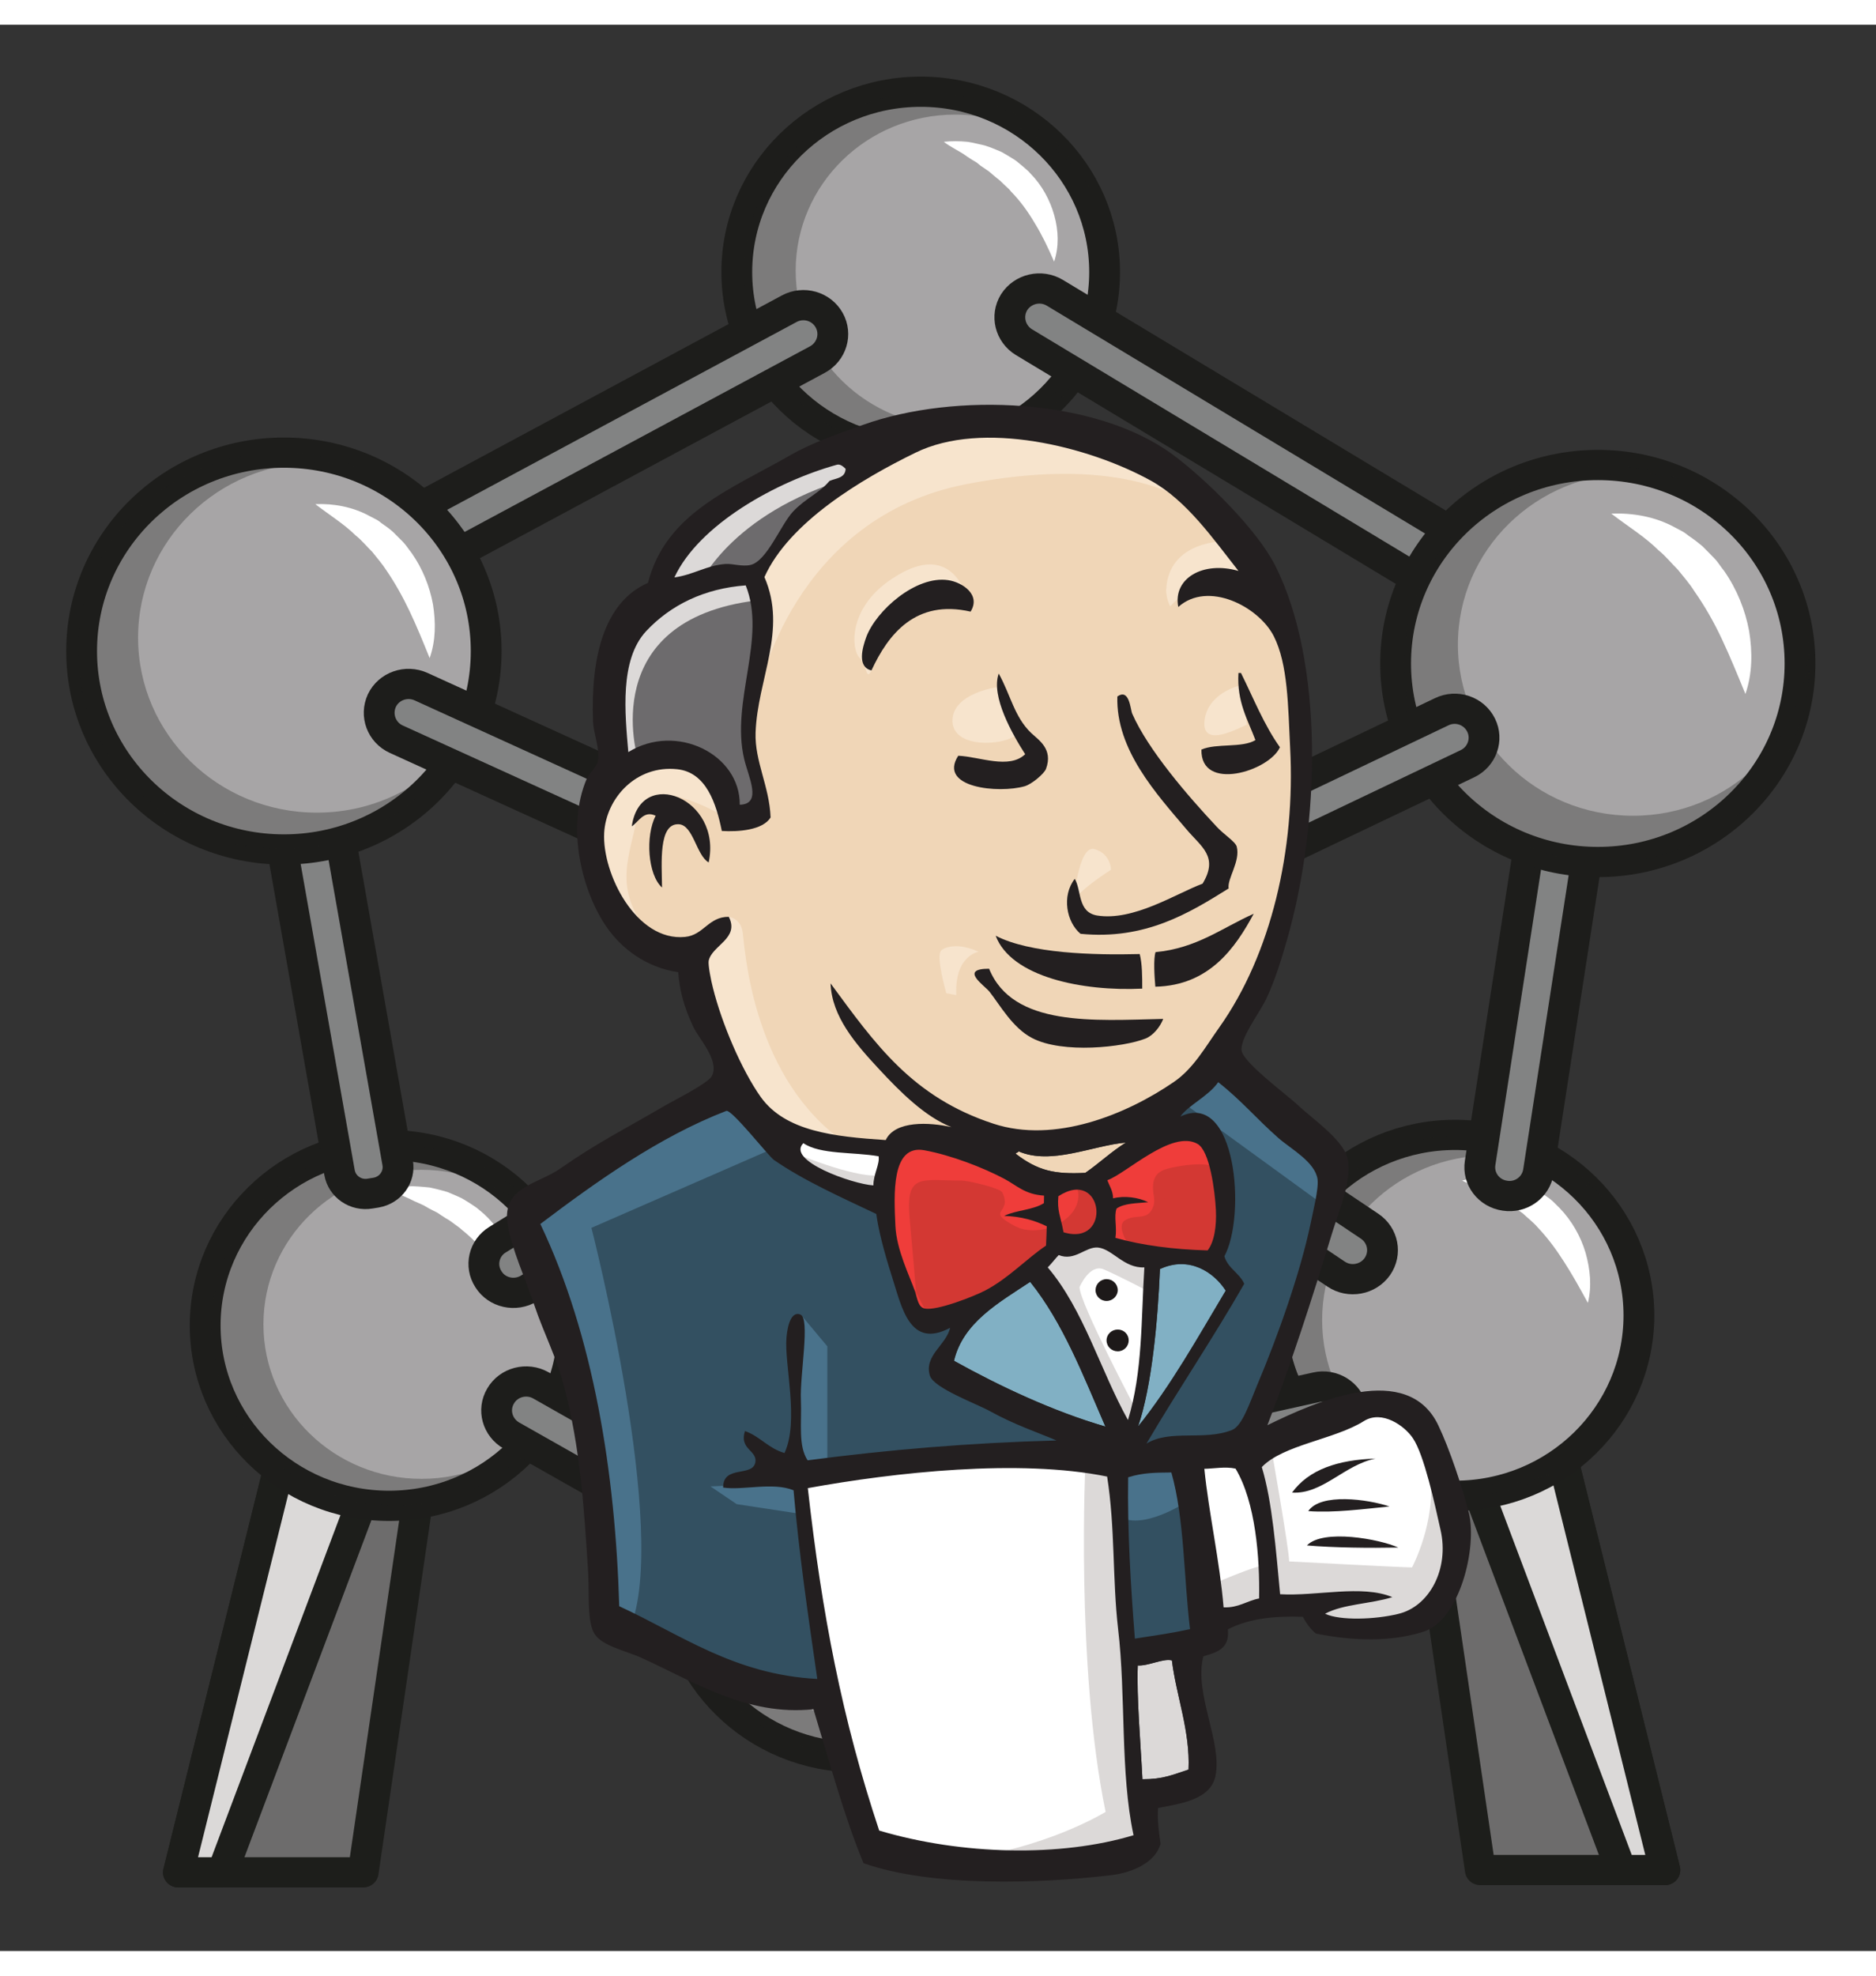 <?xml version="1.0" encoding="UTF-8"?>
<svg xmlns="http://www.w3.org/2000/svg" xmlns:xlink="http://www.w3.org/1999/xlink" width="38px" height="40px" viewBox="0 0 38 39" version="1.1">
<rect x="0" y="0" width="38" height="39" fill="#333333" stroke="none"/>
<defs>
<filter id="alpha" filterUnits="objectBoundingBox" x="0%" y="0%" width="100%" height="100%">
  <feColorMatrix type="matrix" in="SourceGraphic" values="0 0 0 0 1 0 0 0 0 1 0 0 0 0 1 0 0 0 1 0"/>
</filter>
<mask id="mask0">
  <g filter="url(#alpha)">
<rect x="0" y="0" width="38" height="39" style="fill:rgb(0%,0%,0%);fill-opacity:0.31;stroke:none;"/>
  </g>
</mask>
<clipPath id="clip1">
  <rect x="0" y="0" width="38" height="39"/>
</clipPath>
<g id="surface5" clip-path="url(#clip1)">
<path style=" stroke:none;fill-rule:nonzero;fill:rgb(11.373%,11.373%,10.588%);fill-opacity:1;" d="M 18.055 34.535 C 16.27 34.535 14.824 33.121 14.824 31.375 C 14.824 29.629 16.27 28.215 18.055 28.215 C 19.246 28.215 20.285 28.848 20.844 29.785 C 20.23 28.59 18.969 27.77 17.508 27.77 C 15.449 27.77 13.777 29.406 13.777 31.418 C 13.777 33.434 15.449 35.07 17.508 35.07 C 19.199 35.07 20.625 33.969 21.082 32.461 C 20.633 33.668 19.445 34.535 18.055 34.535 Z M 18.055 34.535 "/>
</g>
<mask id="mask1">
  <g filter="url(#alpha)">
<rect x="0" y="0" width="38" height="39" style="fill:rgb(0%,0%,0%);fill-opacity:0.31;stroke:none;"/>
  </g>
</mask>
<clipPath id="clip2">
  <rect x="0" y="0" width="38" height="39"/>
</clipPath>
<g id="surface8" clip-path="url(#clip2)">
<path style=" stroke:none;fill-rule:nonzero;fill:rgb(11.373%,11.373%,10.588%);fill-opacity:1;" d="M 19.348 8.141 C 17.562 8.141 16.117 6.727 16.117 4.98 C 16.117 3.234 17.562 1.82 19.348 1.82 C 20.539 1.82 21.578 2.453 22.137 3.395 C 21.523 2.199 20.262 1.379 18.801 1.379 C 16.738 1.379 15.07 3.012 15.07 5.027 C 15.07 7.043 16.738 8.676 18.801 8.676 C 20.492 8.676 21.918 7.574 22.375 6.07 C 21.926 7.277 20.742 8.141 19.348 8.141 Z M 19.348 8.141 "/>
</g>
<mask id="mask2">
  <g filter="url(#alpha)">
<rect x="0" y="0" width="38" height="39" style="fill:rgb(0%,0%,0%);fill-opacity:0.31;stroke:none;"/>
  </g>
</mask>
<clipPath id="clip3">
  <rect x="0" y="0" width="38" height="39"/>
</clipPath>
<g id="surface11" clip-path="url(#clip3)">
<path style=" stroke:none;fill-rule:nonzero;fill:rgb(11.373%,11.373%,10.588%);fill-opacity:1;" d="M 30.191 29.562 C 28.309 29.562 26.781 28.066 26.781 26.227 C 26.781 24.383 28.309 22.891 30.191 22.891 C 31.059 22.891 31.852 23.207 32.457 23.73 C 31.77 22.965 30.77 22.484 29.648 22.484 C 27.586 22.484 25.918 24.117 25.918 26.133 C 25.918 28.148 27.586 29.781 29.648 29.781 C 30.301 29.781 30.91 29.617 31.445 29.328 C 31.059 29.477 30.637 29.562 30.191 29.562 Z M 30.191 29.562 "/>
</g>
<mask id="mask3">
  <g filter="url(#alpha)">
<rect x="0" y="0" width="38" height="39" style="fill:rgb(0%,0%,0%);fill-opacity:0.31;stroke:none;"/>
  </g>
</mask>
<clipPath id="clip4">
  <rect x="0" y="0" width="38" height="39"/>
</clipPath>
<g id="surface14" clip-path="url(#clip4)">
<path style=" stroke:none;fill-rule:nonzero;fill:rgb(11.373%,11.373%,10.588%);fill-opacity:1;" d="M 8.012 22.688 C 5.953 22.688 4.281 24.32 4.281 26.336 C 4.281 28.352 5.953 29.984 8.012 29.984 C 10.07 29.984 11.742 28.352 11.742 26.336 C 11.742 24.32 10.07 22.688 8.012 22.688 Z M 8.539 29.441 C 6.77 29.441 5.336 28.043 5.336 26.312 C 5.336 24.582 6.77 23.184 8.539 23.184 C 10.305 23.184 11.738 24.582 11.738 26.312 C 11.738 28.043 10.305 29.441 8.539 29.441 Z M 8.539 29.441 "/>
</g>
<mask id="mask4">
  <g filter="url(#alpha)">
<rect x="0" y="0" width="38" height="39" style="fill:rgb(0%,0%,0%);fill-opacity:0.31;stroke:none;"/>
  </g>
</mask>
<clipPath id="clip5">
  <rect x="0" y="0" width="38" height="39"/>
</clipPath>
<g id="surface17" clip-path="url(#clip5)">
<path style=" stroke:none;fill-rule:nonzero;fill:rgb(11.373%,11.373%,10.588%);fill-opacity:1;" d="M 6.418 15.953 C 4.418 15.953 2.797 14.367 2.797 12.41 C 2.797 10.453 4.418 8.867 6.418 8.867 C 6.707 8.867 6.984 8.898 7.25 8.961 C 6.77 8.766 6.242 8.656 5.688 8.656 C 3.422 8.656 1.582 10.457 1.582 12.672 C 1.582 14.891 3.422 16.688 5.688 16.688 C 7.277 16.688 8.652 15.805 9.336 14.512 C 8.676 15.387 7.613 15.953 6.418 15.953 Z M 6.418 15.953 "/>
</g>
<mask id="mask5">
  <g filter="url(#alpha)">
<rect x="0" y="0" width="38" height="39" style="fill:rgb(0%,0%,0%);fill-opacity:0.31;stroke:none;"/>
  </g>
</mask>
<clipPath id="clip6">
  <rect x="0" y="0" width="38" height="39"/>
</clipPath>
<g id="surface20" clip-path="url(#clip6)">
<path style=" stroke:none;fill-rule:nonzero;fill:rgb(11.373%,11.373%,10.588%);fill-opacity:1;" d="M 36.621 12.477 C 36.621 12.504 36.621 12.527 36.621 12.551 C 36.621 14.465 35.035 16.016 33.078 16.016 C 31.117 16.016 29.531 14.465 29.531 12.551 C 29.531 10.637 31.117 9.082 33.078 9.082 C 33.434 9.082 33.777 9.137 34.105 9.23 C 33.625 9.035 33.098 8.93 32.543 8.93 C 30.277 8.93 28.438 10.727 28.438 12.945 C 28.438 15.16 30.277 16.957 32.543 16.957 C 34.809 16.957 36.648 15.16 36.648 12.945 C 36.648 12.785 36.637 12.633 36.621 12.477 Z M 36.621 12.477 "/>
</g>
</defs>
<g id="surface1">
<path style="fill-rule:nonzero;fill:rgb(42.745%,42.353%,42.353%);fill-opacity:1;stroke-width:4;stroke-linecap:round;stroke-linejoin:round;stroke:rgb(11.373%,11.765%,10.588%);stroke-opacity:1;stroke-miterlimit:10;" d="M 216.179 244.171 L 192.212 244.171 L 184.089 187.826 L 202.183 186.778 Z M 216.179 244.171 " transform="matrix(0.156,0,0,0.153,0,0.003)"/>
<path style="fill-rule:nonzero;fill:rgb(85.882%,85.098%,84.706%);fill-opacity:1;stroke-width:4;stroke-linecap:round;stroke-linejoin:round;stroke:rgb(11.373%,11.765%,10.588%);stroke-opacity:1;stroke-miterlimit:10;" d="M 216.179 244.171 L 210.481 244.171 L 189.538 187.493 L 202.183 186.778 Z M 216.179 244.171 " transform="matrix(0.156,0,0,0.153,0,0.003)"/>
<path style="fill-rule:nonzero;fill:rgb(42.745%,42.353%,42.353%);fill-opacity:1;stroke-width:4;stroke-linecap:round;stroke-linejoin:round;stroke:rgb(11.373%,11.765%,10.588%);stroke-opacity:1;stroke-miterlimit:10;" d="M 23.167 244.478 L 47.159 244.478 L 55.257 188.132 L 37.163 187.085 Z M 23.167 244.478 " transform="matrix(0.156,0,0,0.153,0,0.003)"/>
<path style="fill-rule:nonzero;fill:rgb(85.882%,85.098%,84.706%);fill-opacity:1;stroke-width:4;stroke-linecap:round;stroke-linejoin:round;stroke:rgb(11.373%,11.765%,10.588%);stroke-opacity:1;stroke-miterlimit:10;" d="M 23.167 244.478 L 28.866 244.478 L 49.809 187.826 L 37.163 187.085 Z M 23.167 244.478 " transform="matrix(0.156,0,0,0.153,0,0.003)"/>
<path style=" stroke:none;fill-rule:nonzero;fill:rgb(65.49%,64.706%,65.098%);fill-opacity:1;" d="M 21.223 31.316 C 21.223 29.301 19.551 27.668 17.492 27.668 C 15.43 27.668 13.762 29.301 13.762 31.316 C 13.762 33.332 15.43 34.965 17.492 34.965 C 19.551 34.965 21.223 33.332 21.223 31.316 Z M 21.223 31.316 "/>
<path style="fill:none;stroke-width:4;stroke-linecap:butt;stroke-linejoin:miter;stroke:rgb(11.373%,11.373%,10.588%);stroke-opacity:1;stroke-miterlimit:10;" d="M 135.156 205.381 C 135.156 192.195 124.459 181.488 111.288 181.488 C 98.093 181.488 87.421 192.195 87.421 205.381 C 87.421 218.541 98.093 229.248 111.288 229.248 C 124.459 229.248 135.156 218.541 135.156 205.381 Z M 135.156 205.381 " transform="matrix(0.156,0,0,0.153,0,0.003)"/>
<use xlink:href="#surface5" mask="url(#mask0)"/>
<path style=" stroke:none;fill-rule:nonzero;fill:rgb(65.49%,64.706%,65.098%);fill-opacity:1;" d="M 22.516 4.922 C 22.516 2.91 20.844 1.273 18.785 1.273 C 16.723 1.273 15.055 2.91 15.055 4.922 C 15.055 6.938 16.723 8.574 18.785 8.574 C 20.844 8.574 22.516 6.938 22.516 4.922 Z M 22.516 4.922 "/>
<path style="fill:none;stroke-width:4;stroke-linecap:butt;stroke-linejoin:miter;stroke:rgb(11.373%,11.373%,10.588%);stroke-opacity:1;stroke-miterlimit:10;" d="M 143.428 32.716 C 143.428 19.53 132.731 8.849 119.561 8.849 C 106.365 8.849 95.669 19.53 95.669 32.716 C 95.669 45.902 106.365 56.583 119.561 56.583 C 132.731 56.583 143.428 45.902 143.428 32.716 Z M 143.428 32.716 " transform="matrix(0.156,0,0,0.153,0,0.003)"/>
<use xlink:href="#surface8" mask="url(#mask1)"/>
<path style=" stroke:none;fill-rule:nonzero;fill:rgb(65.49%,64.706%,65.098%);fill-opacity:1;" d="M 33.359 26.027 C 33.359 24.012 31.691 22.379 29.629 22.379 C 27.57 22.379 25.898 24.012 25.898 26.027 C 25.898 28.043 27.57 29.676 29.629 29.676 C 31.691 29.676 33.359 28.043 33.359 26.027 Z M 33.359 26.027 "/>
<path style="fill:none;stroke-width:4;stroke-linecap:butt;stroke-linejoin:miter;stroke:rgb(11.373%,11.373%,10.588%);stroke-opacity:1;stroke-miterlimit:10;" d="M 212.805 170.781 C 212.805 157.596 202.133 146.889 188.938 146.889 C 175.767 146.889 165.071 157.596 165.071 170.781 C 165.071 183.942 175.767 194.648 188.938 194.648 C 202.133 194.648 212.805 183.942 212.805 170.781 Z M 212.805 170.781 " transform="matrix(0.156,0,0,0.153,0,0.003)"/>
<use xlink:href="#surface11" mask="url(#mask2)"/>
<path style=" stroke:none;fill-rule:nonzero;fill:rgb(65.49%,64.706%,65.098%);fill-opacity:1;" d="M 11.727 26.23 C 11.727 24.215 10.055 22.582 7.996 22.582 C 5.934 22.582 4.266 24.215 4.266 26.23 C 4.266 28.246 5.934 29.879 7.996 29.879 C 10.055 29.879 11.727 28.246 11.727 26.23 Z M 11.727 26.23 "/>
<path style="fill:none;stroke-width:4;stroke-linecap:butt;stroke-linejoin:miter;stroke:rgb(11.373%,11.373%,10.588%);stroke-opacity:1;stroke-miterlimit:10;" d="M 74.401 172.11 C 74.401 158.925 63.704 148.243 50.508 148.243 C 37.338 148.243 26.641 158.925 26.641 172.11 C 26.641 185.296 37.338 195.977 50.508 195.977 C 63.704 195.977 74.401 185.296 74.401 172.11 Z M 74.401 172.11 " transform="matrix(0.156,0,0,0.153,0,0.003)"/>
<use xlink:href="#surface14" mask="url(#mask3)"/>
<path style="fill-rule:nonzero;fill:rgb(50.98%,51.373%,51.373%);fill-opacity:1;stroke-width:4;stroke-linecap:round;stroke-linejoin:round;stroke:rgb(11.373%,11.373%,10.588%);stroke-opacity:1;stroke-miterlimit:10;" d="M 106.14 44.292 L 51.558 74.189 C 49.709 75.211 47.384 74.522 46.36 72.656 C 45.36 70.791 46.035 68.465 47.884 67.469 L 102.466 37.571 C 104.316 36.549 106.64 37.213 107.665 39.079 C 108.689 40.944 107.989 43.27 106.14 44.292 Z M 106.14 44.292 " transform="matrix(0.156,0,0,0.153,0,0.003)"/>
<path style="fill-rule:nonzero;fill:rgb(50.98%,51.373%,51.373%);fill-opacity:1;stroke-width:4;stroke-linecap:round;stroke-linejoin:round;stroke:rgb(11.373%,11.373%,10.588%);stroke-opacity:1;stroke-miterlimit:10;" d="M 185.989 74.547 L 132.956 41.992 C 131.157 40.868 130.582 38.517 131.682 36.702 C 132.806 34.914 135.156 34.351 136.955 35.45 L 189.987 68.005 C 191.787 69.13 192.362 71.481 191.262 73.269 C 190.137 75.084 187.788 75.646 185.989 74.547 Z M 185.989 74.547 " transform="matrix(0.156,0,0,0.153,0,0.003)"/>
<path style=" stroke:none;fill-rule:nonzero;fill:rgb(100%,100%,100%);fill-opacity:1;" d="M 29.617 23.402 C 29.949 23.312 30.316 23.293 30.664 23.398 C 30.844 23.438 31.004 23.527 31.168 23.609 C 31.242 23.66 31.316 23.719 31.391 23.77 C 31.465 23.824 31.523 23.895 31.59 23.957 C 31.84 24.215 32.02 24.535 32.117 24.863 C 32.211 25.195 32.246 25.543 32.164 25.879 C 32 25.578 31.848 25.305 31.684 25.051 C 31.52 24.793 31.348 24.562 31.152 24.355 C 31.059 24.246 30.945 24.16 30.84 24.062 C 30.723 23.984 30.613 23.887 30.48 23.82 C 30.418 23.785 30.355 23.734 30.285 23.707 C 30.215 23.676 30.145 23.641 30.074 23.605 C 30.008 23.559 29.93 23.539 29.855 23.508 C 29.777 23.477 29.699 23.445 29.617 23.402 Z M 29.617 23.402 "/>
<path style=" stroke:none;fill-rule:nonzero;fill:rgb(100%,100%,100%);fill-opacity:1;" d="M 7.875 23.578 C 8.027 23.543 8.188 23.523 8.348 23.516 C 8.43 23.52 8.508 23.523 8.586 23.531 C 8.629 23.535 8.668 23.539 8.707 23.543 L 8.828 23.57 C 8.906 23.59 8.984 23.609 9.062 23.633 C 9.141 23.664 9.215 23.699 9.289 23.73 C 9.367 23.762 9.434 23.809 9.504 23.852 C 9.574 23.898 9.645 23.941 9.707 23.996 C 9.969 24.203 10.164 24.477 10.293 24.773 C 10.414 25.066 10.473 25.391 10.41 25.699 C 10.25 25.43 10.094 25.195 9.922 24.977 C 9.75 24.762 9.566 24.566 9.359 24.402 C 9.312 24.355 9.254 24.32 9.203 24.281 C 9.148 24.238 9.094 24.199 9.035 24.168 C 8.977 24.133 8.922 24.094 8.863 24.055 C 8.805 24.027 8.742 23.992 8.68 23.961 L 8.586 23.906 L 8.492 23.863 C 8.426 23.836 8.359 23.805 8.293 23.77 C 8.16 23.707 8.016 23.656 7.875 23.578 Z M 7.875 23.578 "/>
<path style="fill-rule:nonzero;fill:rgb(50.98%,51.373%,51.373%);fill-opacity:1;stroke-width:4;stroke-linecap:round;stroke-linejoin:round;stroke:rgb(11.373%,11.373%,10.588%);stroke-opacity:1;stroke-miterlimit:10;" d="M 44.085 151.872 L 35.663 103.269 C 35.338 101.404 36.588 99.615 38.462 99.283 L 39.237 99.155 C 41.111 98.848 42.886 100.101 43.211 101.966 L 51.633 150.569 C 51.958 152.434 50.708 154.197 48.834 154.529 L 48.059 154.657 C 46.185 154.989 44.41 153.737 44.085 151.872 Z M 44.085 151.872 " transform="matrix(0.156,0,0,0.153,0,0.003)"/>
<path style="fill-rule:nonzero;fill:rgb(50.98%,51.373%,51.373%);fill-opacity:1;stroke-width:4;stroke-linecap:round;stroke-linejoin:round;stroke:rgb(11.373%,11.373%,10.588%);stroke-opacity:1;stroke-miterlimit:10;" d="M 192.187 150.594 L 198.685 107.741 C 199.01 105.646 200.959 104.189 203.058 104.521 C 205.132 104.828 206.582 106.796 206.257 108.891 L 199.759 151.744 C 199.434 153.84 197.485 155.271 195.411 154.938 C 193.311 154.632 191.862 152.69 192.187 150.594 Z M 192.187 150.594 " transform="matrix(0.156,0,0,0.153,0,0.003)"/>
<path style="fill-rule:nonzero;fill:rgb(50.98%,51.373%,51.373%);fill-opacity:1;stroke-width:4;stroke-linecap:round;stroke-linejoin:round;stroke:rgb(11.373%,11.373%,10.588%);stroke-opacity:1;stroke-miterlimit:10;" d="M 91.87 201.369 L 66.403 186.676 C 64.579 185.602 63.929 183.277 65.004 181.437 C 66.053 179.597 68.402 178.984 70.227 180.032 L 95.694 194.751 C 97.518 195.798 98.168 198.149 97.093 199.964 C 96.043 201.803 93.694 202.442 91.87 201.369 Z M 91.87 201.369 " transform="matrix(0.156,0,0,0.153,0,0.003)"/>
<path style="fill-rule:nonzero;fill:rgb(50.98%,51.373%,51.373%);fill-opacity:1;stroke-width:4;stroke-linecap:round;stroke-linejoin:round;stroke:rgb(11.373%,11.373%,10.588%);stroke-opacity:1;stroke-miterlimit:10;" d="M 101.941 146.276 L 68.702 167.204 C 66.903 168.328 64.529 167.792 63.429 166.003 C 62.28 164.214 62.829 161.838 64.629 160.739 L 97.843 139.811 C 99.642 138.661 102.016 139.197 103.141 141.012 C 104.266 142.8 103.716 145.151 101.941 146.276 Z M 101.941 146.276 " transform="matrix(0.156,0,0,0.153,0,0.003)"/>
<path style="fill-rule:nonzero;fill:rgb(50.98%,51.373%,51.373%);fill-opacity:1;stroke-width:4;stroke-linecap:round;stroke-linejoin:round;stroke:rgb(11.373%,11.373%,10.588%);stroke-opacity:1;stroke-miterlimit:10;" d="M 173.493 165.313 L 149.226 148.729 C 147.476 147.528 147.027 145.151 148.226 143.388 C 149.401 141.651 151.8 141.191 153.549 142.392 L 177.841 158.976 C 179.591 160.177 180.041 162.553 178.841 164.316 C 177.642 166.054 175.242 166.514 173.493 165.313 Z M 173.493 165.313 " transform="matrix(0.156,0,0,0.153,0,0.003)"/>
<path style="fill-rule:nonzero;fill:rgb(50.98%,51.373%,51.373%);fill-opacity:1;stroke-width:4;stroke-linecap:round;stroke-linejoin:round;stroke:rgb(11.373%,11.373%,10.588%);stroke-opacity:1;stroke-miterlimit:10;" d="M 138.779 187.545 L 170.919 180.287 C 172.993 179.802 175.042 181.105 175.517 183.175 C 175.992 185.219 174.668 187.289 172.618 187.749 L 140.454 195.032 C 138.404 195.492 136.33 194.188 135.88 192.119 C 135.405 190.074 136.705 188.03 138.779 187.545 Z M 138.779 187.545 " transform="matrix(0.156,0,0,0.153,0,0.003)"/>
<path style=" stroke:none;fill-rule:nonzero;fill:rgb(65.49%,64.706%,65.098%);fill-opacity:1;" d="M 9.965 12.59 C 9.965 10.371 8.125 8.574 5.859 8.574 C 3.594 8.574 1.754 10.371 1.754 12.59 C 1.754 14.809 3.594 16.605 5.859 16.605 C 8.125 16.605 9.965 14.809 9.965 12.59 Z M 9.965 12.59 "/>
<path style="fill:none;stroke-width:4;stroke-linecap:butt;stroke-linejoin:miter;stroke:rgb(11.373%,11.373%,10.588%);stroke-opacity:1;stroke-miterlimit:10;" d="M 63.129 82.878 C 63.129 68.363 51.358 56.609 36.863 56.609 C 22.368 56.609 10.597 68.363 10.597 82.878 C 10.597 97.366 22.368 109.121 36.863 109.121 C 51.358 109.121 63.129 97.366 63.129 82.878 Z M 63.129 82.878 " transform="matrix(0.156,0,0,0.153,0,0.003)"/>
<use xlink:href="#surface17" mask="url(#mask4)"/>
<path style="fill-rule:nonzero;fill:rgb(50.98%,51.373%,51.373%);fill-opacity:1;stroke-width:4;stroke-linecap:round;stroke-linejoin:round;stroke:rgb(11.373%,11.373%,10.588%);stroke-opacity:1;stroke-miterlimit:10;" d="M 81.348 108.405 L 51.458 94.53 C 49.534 93.636 48.709 91.361 49.584 89.419 C 50.483 87.503 52.758 86.685 54.682 87.579 L 84.572 101.455 C 86.497 102.349 87.321 104.624 86.447 106.54 C 85.547 108.457 83.273 109.3 81.348 108.405 Z M 81.348 108.405 " transform="matrix(0.156,0,0,0.153,0,0.003)"/>
<path style=" stroke:none;fill-rule:nonzero;fill:rgb(65.49%,64.706%,65.098%);fill-opacity:1;" d="M 36.629 12.84 C 36.629 10.625 34.793 8.824 32.527 8.824 C 30.258 8.824 28.422 10.625 28.422 12.84 C 28.422 15.059 30.258 16.855 32.527 16.855 C 34.793 16.855 36.629 15.059 36.629 12.84 Z M 36.629 12.84 "/>
<path style="fill:none;stroke-width:4;stroke-linecap:butt;stroke-linejoin:miter;stroke:rgb(11.373%,11.373%,10.588%);stroke-opacity:1;stroke-miterlimit:10;" d="M 233.723 84.513 C 233.723 69.999 221.977 58.244 207.482 58.244 C 192.962 58.244 181.215 69.999 181.215 84.513 C 181.215 99.002 192.962 110.782 207.482 110.782 C 221.977 110.782 233.723 99.002 233.723 84.513 Z M 233.723 84.513 " transform="matrix(0.156,0,0,0.153,0,0.003)"/>
<use xlink:href="#surface20" mask="url(#mask5)"/>
<path style="fill-rule:nonzero;fill:rgb(50.98%,51.373%,51.373%);fill-opacity:1;stroke-width:4;stroke-linecap:round;stroke-linejoin:round;stroke:rgb(11.373%,11.373%,10.588%);stroke-opacity:1;stroke-miterlimit:10;" d="M 190.537 97.775 L 164.096 110.629 C 162.197 111.574 159.897 110.782 158.973 108.865 C 158.048 106.974 158.848 104.675 160.747 103.755 L 187.188 90.901 C 189.088 89.956 191.387 90.748 192.312 92.665 C 193.236 94.555 192.437 96.855 190.537 97.775 Z M 190.537 97.775 " transform="matrix(0.156,0,0,0.153,0,0.003)"/>
<path style=" stroke:none;fill-rule:evenodd;fill:rgb(94.118%,83.922%,71.765%);fill-opacity:1;" d="M 23.539 22.164 L 21.906 22.402 L 19.699 22.641 L 18.27 22.68 L 16.879 22.641 L 15.816 22.32 L 14.879 21.32 L 14.145 19.285 L 13.98 18.844 L 13 18.527 L 12.426 17.605 L 12.02 16.289 L 12.469 15.129 L 13.531 14.77 L 14.387 15.172 L 14.797 16.051 L 15.285 15.969 L 15.449 15.77 L 15.285 14.852 L 15.246 13.695 L 15.488 12.098 L 15.48 11.184 L 16.223 10.02 L 17.531 9.102 L 19.82 8.141 L 22.352 8.5 L 24.559 10.059 L 25.578 11.656 L 26.23 12.812 L 26.395 15.688 L 25.906 18.164 L 25.008 20.363 L 24.148 21.52 "/>
<path style=" stroke:none;fill-rule:evenodd;fill:rgb(20%,31.373%,38.039%);fill-opacity:1;" d="M 22.148 29.074 L 16.309 29.312 L 16.309 30.273 L 16.797 33.629 L 16.555 33.906 L 12.469 32.547 L 12.184 32.066 L 11.773 27.555 L 10.836 24.836 L 10.629 24.199 L 13.898 22.004 L 14.918 21.602 L 15.816 22.68 L 16.594 23.359 L 17.492 23.637 L 17.902 23.758 L 18.391 25.836 L 18.758 26.273 L 19.699 25.957 L 19.043 27.195 L 22.598 28.832 L 22.148 29.074 "/>
<path style=" stroke:none;fill-rule:evenodd;fill:rgb(42.745%,41.961%,42.745%);fill-opacity:1;" d="M 12.473 15.133 L 13.535 14.773 L 14.391 15.172 L 14.801 16.051 L 15.289 15.973 L 15.414 15.492 L 15.168 14.574 L 15.414 12.375 L 15.207 11.176 L 15.941 10.34 L 17.535 9.102 L 17.086 8.5 L 14.84 9.578 L 13.898 10.297 L 13.367 11.414 L 12.551 12.492 L 12.309 13.77 L 12.473 15.133 "/>
<path style=" stroke:none;fill-rule:evenodd;fill:rgb(86.275%,85.098%,84.706%);fill-opacity:1;" d="M 14.145 11.379 C 14.145 11.379 14.758 9.898 17.207 9.18 C 19.66 8.461 17.332 8.66 17.332 8.66 L 14.676 9.66 L 13.656 10.66 L 13.207 11.457 L 14.145 11.379 "/>
<path style=" stroke:none;fill-rule:evenodd;fill:rgb(86.275%,85.098%,84.706%);fill-opacity:1;" d="M 12.918 14.852 C 12.918 14.852 12.062 12.055 15.328 11.656 L 15.207 11.176 L 12.961 11.695 L 12.305 13.773 L 12.469 15.129 L 12.918 14.852 "/>
<path style=" stroke:none;fill-rule:evenodd;fill:rgb(96.863%,89.412%,80.392%);fill-opacity:1;" d="M 14.227 18.566 L 14.762 18.062 C 14.762 18.062 15.004 18.09 15.043 18.371 C 15.086 18.648 15.207 21.168 16.965 22.523 C 17.125 22.648 15.656 22.324 15.656 22.324 L 14.352 20.328 "/>
<path style=" stroke:none;fill-rule:evenodd;fill:rgb(96.863%,89.412%,80.392%);fill-opacity:1;" d="M 21.742 17.809 C 21.742 17.809 21.836 16.598 22.168 16.691 C 22.504 16.785 22.504 17.109 22.504 17.109 C 22.504 17.109 21.695 17.621 21.742 17.809 "/>
<path style=" stroke:none;fill-rule:nonzero;fill:rgb(96.863%,89.412%,80.392%);fill-opacity:1;" d="M 25.133 13.375 C 25.133 13.375 24.461 13.516 24.398 14.094 C 24.336 14.676 25.133 14.215 25.258 14.172 "/>
<path style=" stroke:none;fill-rule:nonzero;fill:rgb(96.863%,89.412%,80.392%);fill-opacity:1;" d="M 20.191 13.414 C 20.191 13.414 19.293 13.535 19.293 14.094 C 19.293 14.652 20.312 14.613 20.598 14.371 "/>
<path style=" stroke:none;fill-rule:evenodd;fill:rgb(96.863%,89.412%,80.392%);fill-opacity:1;" d="M 14.637 16.012 C 14.637 16.012 13.086 15.094 12.922 15.973 C 12.758 16.852 12.391 17.488 13.164 18.406 L 12.633 18.246 L 12.145 17.008 L 11.98 15.812 L 12.918 14.852 L 13.98 14.934 L 14.594 15.41 L 14.637 16.012 "/>
<path style=" stroke:none;fill-rule:evenodd;fill:rgb(96.863%,89.412%,80.392%);fill-opacity:1;" d="M 15.371 13.496 C 15.371 13.496 16.062 9.98 19.578 9.301 C 22.469 8.742 23.988 9.422 24.562 10.059 C 24.562 10.059 21.988 7.062 19.535 7.98 C 17.086 8.902 15.289 10.578 15.328 11.656 C 15.398 13.492 15.371 13.496 15.371 13.496 "/>
<path style=" stroke:none;fill-rule:evenodd;fill:rgb(96.863%,89.412%,80.392%);fill-opacity:1;" d="M 24.848 10.457 C 24.848 10.457 23.66 10.418 23.621 11.457 C 23.621 11.457 23.621 11.617 23.703 11.777 C 23.703 11.777 24.645 10.738 25.215 11.297 "/>
<path style=" stroke:none;fill-rule:evenodd;fill:rgb(96.863%,89.412%,80.392%);fill-opacity:1;" d="M 19.66 11.883 C 19.66 11.883 19.457 10.289 18.066 11.219 C 17.164 11.816 17.246 12.656 17.41 12.816 C 17.574 12.977 17.531 13.297 17.656 13.074 C 17.781 12.852 17.738 12.133 18.191 11.938 C 18.637 11.738 19.375 11.512 19.66 11.883 "/>
<path style=" stroke:none;fill-rule:evenodd;fill:rgb(28.627%,44.706%,54.51%);fill-opacity:1;" d="M 15.82 22.684 L 11.98 24.359 C 11.98 24.359 13.574 30.555 12.758 32.469 L 12.184 32.27 L 12.145 29.914 L 11.078 25.438 L 10.629 24.199 L 14.633 21.562 L 15.82 22.684 "/>
<path style=" stroke:none;fill-rule:evenodd;fill:rgb(28.627%,44.706%,54.51%);fill-opacity:1;" d="M 16.215 26.109 L 16.758 26.758 L 16.758 29.152 L 16.105 29.152 C 16.105 29.152 16.023 27.477 16.023 27.277 C 16.023 27.074 16.105 26.355 16.105 26.355 "/>
<path style=" stroke:none;fill-rule:evenodd;fill:rgb(28.627%,44.706%,54.51%);fill-opacity:1;" d="M 16.227 29.512 L 14.391 29.594 L 14.922 29.953 L 16.227 30.152 "/>
<path style=" stroke:none;fill-rule:evenodd;fill:rgb(20%,31.373%,38.039%);fill-opacity:1;" d="M 22.52 29.113 L 24.031 29.074 L 24.398 32.75 L 22.848 32.945 L 22.52 29.113 "/>
<path style=" stroke:none;fill-rule:evenodd;fill:rgb(20%,31.373%,38.039%);fill-opacity:1;" d="M 22.926 29.113 L 25.215 28.992 C 25.215 28.992 26.156 26.676 26.156 26.559 C 26.156 26.438 26.973 23.203 26.973 23.203 L 25.133 21.324 L 24.766 21.004 L 23.785 21.965 L 23.785 25.68 L 22.926 29.113 "/>
<path style=" stroke:none;fill-rule:evenodd;fill:rgb(28.627%,44.706%,54.51%);fill-opacity:1;" d="M 23.949 28.836 L 22.516 29.113 L 22.719 30.23 C 23.25 30.473 24.152 29.832 24.152 29.832 "/>
<path style=" stroke:none;fill-rule:evenodd;fill:rgb(28.627%,44.706%,54.51%);fill-opacity:1;" d="M 23.988 21.844 L 26.848 23.922 L 26.93 22.961 L 24.766 21.004 L 23.988 21.844 "/>
<path style=" stroke:none;fill-rule:evenodd;fill:rgb(100%,100%,100%);fill-opacity:1;" d="M 17.645 36.984 L 16.797 33.629 L 16.379 31.152 L 16.309 29.316 L 20.137 29.117 L 22.516 29.117 L 22.301 33.309 L 22.668 36.547 L 22.625 37.145 L 19.523 37.383 L 17.645 36.984 "/>
<path style=" stroke:none;fill-rule:evenodd;fill:rgb(86.275%,85.098%,84.706%);fill-opacity:1;" d="M 21.988 29.074 C 21.988 29.074 21.785 33.227 22.395 36.184 C 22.395 36.184 21.172 36.941 19.375 37.145 L 22.805 37.023 L 23.211 36.785 L 22.723 30.23 L 22.598 28.832 "/>
<path style=" stroke:none;fill-rule:evenodd;fill:rgb(100%,100%,100%);fill-opacity:1;" d="M 24.469 32.43 L 26.059 31.992 L 29.082 31.832 L 29.531 30.473 L 28.715 28.113 L 27.773 27.996 L 26.469 28.395 L 25.215 28.992 L 24.547 28.871 L 24.027 29.07 "/>
<path style=" stroke:none;fill-rule:evenodd;fill:rgb(86.275%,85.098%,84.706%);fill-opacity:1;" d="M 24.438 31.629 C 24.438 31.629 25.5 31.152 25.664 31.191 L 25.215 28.992 L 25.746 28.797 C 25.746 28.797 26.113 30.871 26.113 31.113 C 26.113 31.113 28.398 31.234 28.602 31.234 C 28.602 31.234 29.094 30.312 28.969 29.355 L 29.418 30.633 L 29.461 31.352 L 28.809 32.312 L 28.074 32.473 L 26.848 32.43 L 26.441 31.91 L 25.012 32.109 L 24.562 32.27 "/>
<path style=" stroke:none;fill-rule:nonzero;fill:rgb(100%,100%,100%);fill-opacity:1;" d="M 22.832 28.797 L 21.934 26.559 L 20.996 25.238 C 20.996 25.238 21.199 24.68 21.484 24.68 C 21.773 24.68 22.426 24.68 22.426 24.68 L 23.324 25 L 23.242 26.477 L 22.832 28.797 "/>
<path style=" stroke:none;fill-rule:evenodd;fill:rgb(86.275%,85.098%,84.706%);fill-opacity:1;" d="M 23.008 28.035 C 23.008 28.035 21.867 25.879 21.867 25.559 C 21.867 25.559 22.07 25.082 22.355 25.199 C 22.641 25.32 23.254 25.641 23.254 25.641 L 23.254 24.883 L 21.867 24.602 L 20.926 24.723 L 22.52 28.398 L 22.844 28.438 "/>
<path style=" stroke:none;fill-rule:nonzero;fill:rgb(100%,100%,100%);fill-opacity:1;" d="M 18.016 22.762 L 16.883 22.641 L 15.82 22.324 L 15.82 22.684 L 16.34 23.242 L 17.973 23.961 "/>
<path style=" stroke:none;fill-rule:evenodd;fill:rgb(86.275%,85.098%,84.706%);fill-opacity:1;" d="M 16.188 22.883 C 16.188 22.883 17.453 23.402 17.863 23.281 L 17.902 23.762 L 16.758 23.523 L 16.066 23.043 L 16.188 22.883 "/>
<path style=" stroke:none;fill-rule:evenodd;fill:rgb(82.745%,21.961%,20%);fill-opacity:1;" d="M 24.465 24.816 C 23.77 24.797 23.145 24.715 22.594 24.562 C 22.633 24.344 22.562 24.129 22.617 23.969 C 22.77 23.863 23.027 23.863 23.258 23.84 C 23.059 23.742 22.777 23.703 22.547 23.762 C 22.543 23.605 22.473 23.512 22.43 23.395 C 22.82 23.258 23.738 22.363 24.258 22.66 C 24.504 22.801 24.609 23.602 24.629 23.996 C 24.645 24.316 24.598 24.645 24.465 24.816 "/>
<path style="fill:none;stroke-width:2.5;stroke-linecap:butt;stroke-linejoin:miter;stroke:rgb(82.745%,21.961%,20%);stroke-opacity:1;stroke-miterlimit:5;" d="M 125.219 119.741 C 121.66 119.844 118.461 120.273 115.642 121.07 C 115.842 122.215 115.482 123.339 115.762 124.177 C 116.542 124.729 117.861 124.729 119.041 124.852 C 118.021 125.363 116.582 125.568 115.402 125.261 C 115.382 126.079 115.022 126.569 114.802 127.183 C 116.802 127.898 121.5 132.579 124.159 131.026 C 125.419 130.29 125.959 126.099 126.059 124.034 C 126.138 122.358 125.899 120.641 125.219 119.741 Z M 125.219 119.741 " transform="matrix(0.195,0,0,-0.191,0,47.697)"/>
<path style=" stroke:none;fill-rule:evenodd;fill:rgb(82.745%,21.961%,20%);fill-opacity:1;" d="M 21.148 23.707 C 21.145 23.762 21.145 23.812 21.141 23.863 C 20.926 24.004 20.574 24 20.34 24.117 C 20.688 24.133 20.965 24.215 21.203 24.332 C 21.195 24.461 21.191 24.59 21.188 24.719 C 20.789 24.984 20.43 25.379 19.961 25.629 C 19.738 25.746 18.965 26.051 18.73 25.996 C 18.598 25.965 18.586 25.805 18.531 25.652 C 18.418 25.328 18.16 24.809 18.137 24.316 C 18.105 23.699 18.043 22.66 18.727 22.789 C 19.277 22.891 19.914 23.141 20.34 23.367 C 20.602 23.504 20.754 23.68 21.148 23.707 "/>
<path style="fill:none;stroke-width:2.5;stroke-linecap:butt;stroke-linejoin:miter;stroke:rgb(82.745%,21.961%,20%);stroke-opacity:1;stroke-miterlimit:5;" d="M 108.244 125.547 C 108.224 125.261 108.224 124.995 108.204 124.729 C 107.105 123.993 105.305 124.014 104.106 123.401 C 105.885 123.319 107.305 122.89 108.524 122.276 C 108.484 121.602 108.464 120.927 108.444 120.252 C 106.405 118.862 104.566 116.798 102.166 115.489 C 101.027 114.876 97.068 113.281 95.868 113.568 C 95.189 113.731 95.129 114.569 94.849 115.367 C 94.269 117.063 92.949 119.782 92.829 122.358 C 92.67 125.588 92.35 131.026 95.848 130.351 C 98.668 129.82 101.926 128.511 104.106 127.326 C 105.445 126.61 106.225 125.69 108.244 125.547 Z M 108.244 125.547 " transform="matrix(0.195,0,0,-0.191,0,47.697)"/>
<path style=" stroke:none;fill-rule:evenodd;fill:rgb(82.745%,21.961%,20%);fill-opacity:1;" d="M 21.543 24.449 C 21.48 24.113 21.41 24.016 21.438 23.719 C 22.359 23.121 22.531 24.75 21.543 24.449 "/>
<path style="fill:none;stroke-width:2.5;stroke-linecap:butt;stroke-linejoin:miter;stroke:rgb(82.745%,21.961%,20%);stroke-opacity:1;stroke-miterlimit:5;" d="M 110.264 121.663 C 109.944 123.421 109.584 123.932 109.724 125.486 C 114.442 128.614 115.322 120.089 110.264 121.663 Z M 110.264 121.663 " transform="matrix(0.195,0,0,-0.191,0,47.697)"/>
<path style=" stroke:none;fill-rule:evenodd;fill:rgb(93.725%,23.922%,22.745%);fill-opacity:1;" d="M 22.875 24.723 C 22.875 24.723 22.59 24.32 22.793 24.203 C 22.996 24.082 23.199 24.203 23.324 24.004 C 23.445 23.801 23.324 23.684 23.363 23.441 C 23.406 23.203 23.609 23.164 23.816 23.125 C 24.02 23.082 24.59 23.004 24.672 23.203 L 24.43 22.484 L 23.938 22.324 L 22.387 23.203 L 22.305 23.645 L 22.305 24.523 "/>
<path style=" stroke:none;fill-rule:evenodd;fill:rgb(93.725%,23.922%,22.745%);fill-opacity:1;" d="M 18.586 26.039 C 18.535 25.418 18.484 24.793 18.426 24.172 C 18.34 23.242 18.656 23.402 19.48 23.402 C 19.605 23.402 20.254 23.551 20.301 23.641 C 20.523 24.086 19.93 23.988 20.559 24.324 C 21.09 24.605 22.027 24.152 21.812 23.523 C 21.691 23.383 21.188 23.48 21.004 23.387 C 20.688 23.227 20.367 23.062 20.047 22.902 C 19.641 22.695 18.703 22.395 18.27 22.684 C 17.172 23.414 18.34 25.238 18.73 25.996 "/>
<path style=" stroke:none;fill-rule:evenodd;fill:rgb(13.725%,12.157%,12.549%);fill-opacity:1;" d="M 19.66 11.883 C 18.547 11.629 17.992 12.34 17.652 13.074 C 17.352 13.004 17.473 12.602 17.547 12.398 C 17.746 11.863 18.551 11.148 19.207 11.246 C 19.492 11.289 19.875 11.539 19.66 11.883 "/>
<path style=" stroke:none;fill-rule:evenodd;fill:rgb(13.725%,12.157%,12.549%);fill-opacity:1;" d="M 25.086 13.125 C 25.102 13.125 25.121 13.125 25.137 13.125 C 25.391 13.637 25.605 14.18 25.926 14.629 C 25.711 15.113 24.316 15.543 24.336 14.676 C 24.641 14.543 25.16 14.648 25.43 14.484 C 25.273 14.066 25.051 13.711 25.086 13.125 "/>
<path style=" stroke:none;fill-rule:evenodd;fill:rgb(13.725%,12.157%,12.549%);fill-opacity:1;" d="M 20.23 13.137 C 20.469 13.566 20.547 14.016 20.887 14.34 C 21.039 14.484 21.336 14.664 21.188 15.066 C 21.152 15.164 20.902 15.375 20.758 15.418 C 20.227 15.57 18.992 15.449 19.41 14.801 C 19.848 14.82 20.438 15.082 20.766 14.77 C 20.512 14.375 20.066 13.598 20.23 13.137 "/>
<path style=" stroke:none;fill-rule:evenodd;fill:rgb(13.725%,12.157%,12.549%);fill-opacity:1;" d="M 24.887 17.488 C 24.086 17.988 23.195 18.535 21.887 18.406 C 21.605 18.172 21.5 17.641 21.77 17.293 C 21.91 17.527 21.824 17.965 22.219 18.035 C 22.961 18.156 23.824 17.59 24.359 17.391 C 24.691 16.844 24.332 16.645 24.035 16.293 C 23.422 15.57 22.602 14.68 22.633 13.602 C 22.879 13.426 22.898 13.871 22.934 13.949 C 23.254 14.68 24.059 15.613 24.645 16.238 C 24.789 16.395 25.023 16.539 25.051 16.641 C 25.129 16.938 24.855 17.289 24.887 17.488 "/>
<path style=" stroke:none;fill-rule:evenodd;fill:rgb(13.725%,12.157%,12.549%);fill-opacity:1;" d="M 14.355 16.961 C 14.105 16.82 14.043 16.203 13.75 16.188 C 13.332 16.164 13.406 16.984 13.41 17.469 C 13.121 17.211 13.07 16.422 13.281 16.016 C 13.039 15.898 12.934 16.145 12.797 16.23 C 12.973 15.004 14.633 15.66 14.355 16.961 "/>
<path style=" stroke:none;fill-rule:evenodd;fill:rgb(13.725%,12.157%,12.549%);fill-opacity:1;" d="M 25.395 18 C 25.023 18.691 24.496 19.453 23.402 19.477 C 23.383 19.254 23.363 18.914 23.406 18.777 C 24.242 18.699 24.754 18.285 25.395 18 "/>
<path style=" stroke:none;fill-rule:evenodd;fill:rgb(13.725%,12.157%,12.549%);fill-opacity:1;" d="M 20.168 18.445 C 20.863 18.805 22.141 18.84 23.086 18.816 C 23.137 19.016 23.137 19.27 23.137 19.516 C 21.922 19.574 20.484 19.281 20.168 18.445 "/>
<path style=" stroke:none;fill-rule:evenodd;fill:rgb(13.725%,12.157%,12.549%);fill-opacity:1;" d="M 20.035 19.113 C 20.516 20.297 22.168 20.16 23.562 20.129 C 23.504 20.281 23.367 20.461 23.203 20.527 C 22.758 20.703 21.523 20.84 20.906 20.516 C 20.512 20.312 20.258 19.852 20.043 19.578 C 19.938 19.449 19.422 19.113 20.035 19.113 "/>
<path style=" stroke:none;fill-rule:evenodd;fill:rgb(50.588%,69.02%,76.863%);fill-opacity:1;" d="M 24.828 25.633 C 24.262 26.578 23.719 27.551 23.051 28.383 C 23.332 27.574 23.453 26.227 23.496 25.195 C 24.086 24.922 24.586 25.254 24.828 25.633 "/>
<path style=" stroke:none;fill-rule:evenodd;fill:rgb(13.725%,12.157%,12.549%);fill-opacity:1;" d="M 27.863 29.031 C 27.23 29.156 26.789 29.758 26.172 29.719 C 26.512 29.25 27.105 29.055 27.863 29.031 "/>
<path style=" stroke:none;fill-rule:evenodd;fill:rgb(13.725%,12.157%,12.549%);fill-opacity:1;" d="M 28.145 30 C 27.629 30.051 27.023 30.133 26.5 30.094 C 26.75 29.723 27.703 29.852 28.145 30 "/>
<path style=" stroke:none;fill-rule:evenodd;fill:rgb(13.725%,12.157%,12.549%);fill-opacity:1;" d="M 28.324 30.832 C 27.746 30.844 27.023 30.836 26.473 30.789 C 26.801 30.449 27.945 30.66 28.324 30.832 "/>
<path style=" stroke:none;fill-rule:evenodd;fill:rgb(86.275%,85.098%,84.706%);fill-opacity:1;" d="M 23.738 33.117 C 23.824 33.828 24.109 34.547 24.074 35.328 C 23.754 35.43 23.57 35.523 23.141 35.523 C 23.109 34.863 23.02 33.848 23.047 33.219 C 23.258 33.234 23.566 33.07 23.738 33.117 "/>
<path style=" stroke:none;fill-rule:evenodd;fill:rgb(94.118%,83.922%,71.765%);fill-opacity:1;" d="M 22.805 22.633 C 22.512 22.816 22.266 23.051 21.984 23.246 C 21.367 23.277 21.027 23.207 20.574 22.859 C 20.582 22.828 20.625 22.844 20.629 22.809 C 21.293 23.098 22.133 22.691 22.805 22.633 "/>
<path style=" stroke:none;fill-rule:evenodd;fill:rgb(50.588%,69.02%,76.863%);fill-opacity:1;" d="M 19.324 27.051 C 19.504 26.281 20.219 25.883 20.867 25.453 C 21.535 26.285 21.941 27.352 22.391 28.383 C 21.332 28.074 20.25 27.566 19.324 27.051 "/>
<path style=" stroke:none;fill-rule:evenodd;fill:rgb(13.725%,12.157%,12.549%);fill-opacity:1;" d="M 23.047 33.219 C 23.02 33.848 23.109 34.863 23.141 35.523 C 23.57 35.523 23.754 35.43 24.074 35.328 C 24.113 34.547 23.824 33.828 23.738 33.117 C 23.566 33.07 23.258 33.234 23.047 33.219 Z M 16.363 29.629 C 16.648 32.172 17.059 34.312 17.809 36.562 C 19.477 37.059 21.488 37.102 22.961 36.656 C 22.688 35.387 22.809 33.836 22.648 32.48 C 22.531 31.461 22.59 30.434 22.426 29.395 C 20.645 29.031 18.121 29.309 16.363 29.629 Z M 22.852 29.41 C 22.836 30.504 22.902 31.582 22.988 32.676 C 23.418 32.609 23.707 32.57 24.105 32.484 C 23.977 31.43 23.992 30.246 23.727 29.312 C 23.422 29.316 23.156 29.312 22.852 29.41 Z M 25.027 29.234 C 24.824 29.188 24.59 29.234 24.395 29.238 C 24.484 30.125 24.707 31.109 24.785 32.043 C 25.09 32.055 25.254 31.91 25.504 31.863 C 25.52 31.043 25.434 29.914 25.027 29.234 Z M 28.32 32.176 C 28.957 32.027 29.359 31.262 29.18 30.477 C 29.062 29.949 28.848 28.957 28.621 28.621 C 28.453 28.367 27.996 28.043 27.629 28.27 C 27.035 28.645 25.992 28.75 25.559 29.203 C 25.773 29.91 25.844 30.879 25.93 31.777 C 26.672 31.82 27.586 31.578 28.203 31.836 C 27.773 31.973 27.211 31.973 26.84 32.172 C 27.145 32.316 27.859 32.289 28.32 32.176 Z M 22.391 28.383 C 21.945 27.355 21.535 26.285 20.867 25.453 C 20.219 25.879 19.508 26.281 19.324 27.051 C 20.25 27.566 21.332 28.074 22.391 28.383 Z M 23.496 25.191 C 23.453 26.223 23.332 27.574 23.051 28.383 C 23.723 27.547 24.262 26.578 24.828 25.629 C 24.586 25.254 24.086 24.922 23.496 25.191 Z M 22.242 24.758 C 21.988 24.734 21.773 25.043 21.445 24.91 C 21.367 24.992 21.301 25.082 21.223 25.16 C 21.953 26.02 22.285 27.238 22.848 28.25 C 23.148 27.277 23.113 26.215 23.18 25.16 C 22.766 25.18 22.535 24.789 22.242 24.758 Z M 21.438 23.719 C 21.41 24.016 21.48 24.109 21.543 24.449 C 22.531 24.75 22.359 23.121 21.438 23.719 Z M 20.344 23.367 C 19.918 23.141 19.277 22.891 18.727 22.789 C 18.047 22.66 18.109 23.695 18.137 24.316 C 18.16 24.809 18.422 25.324 18.535 25.648 C 18.586 25.801 18.598 25.965 18.73 25.992 C 18.965 26.047 19.742 25.742 19.961 25.625 C 20.43 25.379 20.793 24.984 21.188 24.719 C 21.195 24.586 21.199 24.461 21.203 24.328 C 20.965 24.211 20.691 24.129 20.34 24.117 C 20.578 24 20.926 24 21.145 23.859 C 21.145 23.809 21.148 23.758 21.148 23.707 C 20.754 23.68 20.602 23.504 20.344 23.367 Z M 16.273 22.645 C 15.918 22.996 17.266 23.473 17.691 23.5 C 17.691 23.277 17.824 23.066 17.797 22.91 C 17.285 22.82 16.617 22.879 16.273 22.645 Z M 20.629 22.809 C 20.625 22.844 20.582 22.828 20.574 22.859 C 21.027 23.207 21.367 23.277 21.984 23.246 C 22.266 23.051 22.512 22.816 22.805 22.633 C 22.133 22.691 21.293 23.098 20.629 22.809 Z M 24.629 23.996 C 24.609 23.605 24.504 22.801 24.258 22.66 C 23.738 22.363 22.816 23.258 22.43 23.395 C 22.473 23.512 22.543 23.605 22.547 23.762 C 22.777 23.703 23.059 23.742 23.258 23.84 C 23.027 23.863 22.77 23.859 22.617 23.969 C 22.559 24.129 22.629 24.344 22.594 24.562 C 23.141 24.715 23.77 24.797 24.461 24.816 C 24.598 24.645 24.645 24.316 24.629 23.996 Z M 15.676 22.984 C 15.566 22.906 14.816 21.949 14.711 21.992 C 13.352 22.516 12.082 23.422 10.945 24.281 C 12.027 26.551 12.465 29.336 12.543 32.02 C 13.785 32.59 14.875 33.406 16.555 33.492 C 16.359 32.145 16.184 30.941 16.074 29.672 C 15.648 29.5 15.043 29.68 14.648 29.617 C 14.645 29.152 15.25 29.414 15.301 29.102 C 15.34 28.863 14.969 28.844 15.09 28.473 C 15.398 28.582 15.562 28.824 15.891 28.918 C 16.191 28.27 15.887 27.129 15.93 26.594 C 15.938 26.492 15.98 26.031 16.211 26.113 C 16.418 26.184 16.199 27.336 16.223 27.844 C 16.242 28.316 16.164 28.77 16.359 29.066 C 17.988 28.852 19.641 28.711 21.402 28.664 C 21.016 28.5 20.555 28.348 20.051 28.07 C 19.777 27.918 18.914 27.605 18.836 27.352 C 18.711 26.945 19.168 26.73 19.246 26.383 C 18.426 26.82 18.266 25.965 18.07 25.355 C 17.895 24.805 17.793 24.395 17.75 24.078 C 17.043 23.742 16.285 23.406 15.676 22.984 Z M 23.91 22.105 C 25.043 21.566 25.246 24.113 24.801 24.934 C 24.871 25.18 25.105 25.27 25.203 25.492 C 24.57 26.598 23.867 27.633 23.223 28.727 C 23.703 28.434 24.387 28.676 24.953 28.453 C 25.16 28.375 25.309 27.914 25.465 27.543 C 25.895 26.527 26.344 25.246 26.547 24.273 C 26.59 24.051 26.715 23.57 26.688 23.375 C 26.637 23.023 26.148 22.762 25.898 22.543 C 25.441 22.141 25.152 21.785 24.676 21.41 C 24.484 21.691 24.066 21.879 23.91 22.105 Z M 13.086 12.281 C 12.547 12.863 12.66 13.949 12.727 14.727 C 13.699 14.125 14.996 14.773 14.984 15.793 C 15.449 15.781 15.156 15.223 15.074 14.867 C 14.797 13.695 15.535 12.422 15.105 11.352 C 14.27 11.414 13.586 11.746 13.086 12.281 Z M 16.949 8.91 C 15.727 9.25 14.16 10.117 13.66 11.191 C 14.047 11.137 14.316 10.945 14.699 10.918 C 14.844 10.91 15.035 10.977 15.203 10.938 C 15.535 10.859 15.812 10.129 16.062 9.859 C 16.309 9.594 16.602 9.48 16.801 9.238 C 16.93 9.18 17.121 9.184 17.129 8.992 C 17.074 8.938 17.016 8.891 16.949 8.91 Z M 23.309 9.23 C 22.039 8.531 19.895 8.004 18.547 8.664 C 17.457 9.195 15.984 10.07 15.484 11.184 C 15.953 12.258 15.344 13.242 15.305 14.332 C 15.285 14.914 15.586 15.422 15.609 16.051 C 15.449 16.309 14.957 16.344 14.621 16.324 C 14.508 15.766 14.305 15.137 13.719 15.074 C 12.887 14.984 12.277 15.66 12.238 16.363 C 12.195 17.191 12.891 18.566 13.875 18.469 C 14.254 18.434 14.348 18.059 14.762 18.062 C 14.988 18.5 14.418 18.641 14.355 18.953 C 14.34 19.035 14.402 19.352 14.441 19.5 C 14.621 20.223 15.02 21.16 15.41 21.711 C 15.91 22.406 16.887 22.512 17.941 22.582 C 18.129 22.184 18.824 22.219 19.273 22.32 C 18.734 22.109 18.23 21.602 17.812 21.152 C 17.332 20.637 16.848 20.082 16.824 19.41 C 17.727 20.637 18.477 21.711 20.121 22.25 C 21.367 22.66 22.82 22.062 23.777 21.406 C 24.176 21.133 24.414 20.699 24.695 20.305 C 25.75 18.82 26.242 16.699 26.133 14.641 C 26.09 13.793 26.09 12.949 25.801 12.379 C 25.496 11.781 24.469 11.25 23.867 11.789 C 23.754 11.211 24.367 10.852 25.086 11.059 C 24.574 10.41 24.039 9.633 23.309 9.23 Z M 25.672 28.355 C 26.66 27.871 28.512 27.055 29.133 28.355 C 29.363 28.836 29.633 29.645 29.754 30.137 C 29.922 30.836 29.57 32.301 28.836 32.535 C 28.191 32.742 27.434 32.73 26.656 32.574 C 26.562 32.5 26.461 32.371 26.391 32.234 C 25.832 32.215 25.312 32.262 24.871 32.488 C 24.914 32.891 24.637 32.953 24.375 33.035 C 24.18 33.789 24.762 34.766 24.621 35.453 C 24.523 35.941 23.91 36.016 23.457 36.105 C 23.441 36.379 23.477 36.602 23.508 36.832 C 23.406 37.203 22.945 37.414 22.508 37.465 C 21.066 37.637 18.879 37.711 17.492 37.223 C 17.105 36.297 16.801 35.168 16.477 34.105 C 15.125 34.25 14.035 33.535 13.004 33.07 C 12.645 32.906 12.152 32.82 12.02 32.539 C 11.891 32.27 11.941 31.754 11.91 31.27 C 11.828 30.027 11.758 28.824 11.422 27.555 C 11.273 26.98 11.008 26.477 10.824 25.926 C 10.656 25.418 10.359 24.785 10.281 24.277 C 10.168 23.523 10.895 23.48 11.359 23.152 C 12.078 22.648 12.641 22.367 13.418 21.914 C 13.648 21.777 14.344 21.438 14.422 21.281 C 14.578 20.969 14.152 20.527 14.039 20.281 C 13.859 19.895 13.766 19.566 13.738 19.184 C 13.086 19.086 12.594 18.707 12.293 18.277 C 11.797 17.57 11.457 16.262 11.887 15.262 C 11.918 15.184 12.086 15.031 12.109 14.91 C 12.16 14.672 12.02 14.355 12.012 14.102 C 11.965 12.809 12.234 11.691 13.125 11.301 C 13.488 9.891 14.781 9.418 16.004 8.719 C 16.461 8.457 16.961 8.289 17.48 8.102 C 19.348 7.434 22.203 7.559 23.754 8.703 C 24.41 9.188 25.457 10.211 25.832 10.953 C 26.82 12.914 26.75 16.184 26.059 18.566 C 25.965 18.887 25.828 19.355 25.641 19.738 C 25.512 20.008 25.102 20.543 25.152 20.781 C 25.203 21.027 26.082 21.68 26.273 21.859 C 26.613 22.18 27.258 22.605 27.309 23.012 C 27.367 23.441 27.117 24.031 26.988 24.449 C 26.566 25.832 26.152 27.117 25.672 28.355 "/>
<path style=" stroke:none;fill-rule:evenodd;fill:rgb(96.863%,89.412%,80.392%);fill-opacity:1;" d="M 19.059 18.75 C 19.113 18.68 19.41 18.574 19.82 18.77 C 19.82 18.77 19.332 18.848 19.371 19.648 L 19.168 19.609 C 19.168 19.605 18.957 18.883 19.059 18.75 "/>
<path style=" stroke:none;fill-rule:evenodd;fill:rgb(11.373%,9.804%,9.804%);fill-opacity:1;" d="M 22.641 25.621 C 22.641 25.738 22.539 25.84 22.414 25.84 C 22.293 25.84 22.191 25.742 22.191 25.621 C 22.191 25.5 22.289 25.398 22.414 25.398 C 22.539 25.398 22.641 25.496 22.641 25.621 "/>
<path style=" stroke:none;fill-rule:evenodd;fill:rgb(11.373%,9.804%,9.804%);fill-opacity:1;" d="M 22.863 26.637 C 22.863 26.758 22.766 26.859 22.641 26.859 C 22.516 26.859 22.414 26.762 22.414 26.637 C 22.414 26.516 22.516 26.418 22.641 26.418 C 22.766 26.418 22.863 26.516 22.863 26.637 "/>
<path style=" stroke:none;fill-rule:nonzero;fill:rgb(100%,100%,100%);fill-opacity:1;" d="M 6.387 9.707 C 6.754 9.691 7.145 9.762 7.48 9.945 L 7.609 10.012 C 7.652 10.031 7.691 10.062 7.73 10.094 C 7.809 10.148 7.887 10.203 7.961 10.27 C 8.027 10.336 8.098 10.406 8.164 10.473 C 8.23 10.543 8.281 10.625 8.34 10.699 C 8.559 11.012 8.703 11.371 8.77 11.734 C 8.828 12.098 8.828 12.473 8.703 12.824 C 8.566 12.484 8.438 12.172 8.297 11.875 C 8.156 11.578 8 11.301 7.824 11.043 C 7.738 10.91 7.637 10.797 7.539 10.672 C 7.426 10.562 7.328 10.438 7.203 10.34 C 6.969 10.109 6.688 9.938 6.387 9.707 Z M 6.387 9.707 "/>
<path style=" stroke:none;fill-rule:nonzero;fill:rgb(100%,100%,100%);fill-opacity:1;" d="M 19.117 2.371 C 19.273 2.355 19.434 2.355 19.594 2.371 C 19.672 2.383 19.75 2.398 19.828 2.418 C 19.867 2.426 19.906 2.434 19.945 2.445 L 20.062 2.484 C 20.137 2.516 20.215 2.543 20.289 2.578 C 20.359 2.617 20.43 2.66 20.5 2.703 C 20.57 2.742 20.633 2.797 20.699 2.852 C 20.758 2.906 20.824 2.953 20.879 3.02 C 21.109 3.254 21.27 3.555 21.355 3.859 C 21.441 4.168 21.453 4.496 21.352 4.797 C 21.227 4.508 21.105 4.254 20.961 4.02 C 20.82 3.781 20.664 3.566 20.48 3.379 C 20.441 3.324 20.387 3.285 20.34 3.238 C 20.293 3.191 20.246 3.145 20.191 3.105 C 20.141 3.062 20.086 3.02 20.035 2.973 C 19.977 2.934 19.922 2.895 19.863 2.855 L 19.781 2.789 L 19.688 2.734 C 19.629 2.695 19.566 2.656 19.508 2.613 C 19.383 2.535 19.246 2.469 19.117 2.371 Z M 19.117 2.371 "/>
<path style=" stroke:none;fill-rule:nonzero;fill:rgb(100%,100%,100%);fill-opacity:1;" d="M 32.637 9.898 C 33.07 9.883 33.523 9.957 33.922 10.176 L 34.07 10.254 C 34.121 10.281 34.164 10.316 34.211 10.352 C 34.305 10.414 34.395 10.484 34.48 10.555 C 34.562 10.633 34.641 10.719 34.719 10.797 C 34.801 10.879 34.855 10.977 34.926 11.062 C 35.184 11.434 35.352 11.852 35.43 12.277 C 35.5 12.703 35.496 13.141 35.355 13.551 C 35.191 13.152 35.043 12.789 34.879 12.441 C 34.715 12.09 34.531 11.77 34.32 11.469 C 34.223 11.312 34.102 11.18 33.988 11.035 C 33.855 10.906 33.742 10.758 33.594 10.641 C 33.32 10.367 32.988 10.168 32.637 9.898 Z M 32.637 9.898 "/>
</g>
</svg>
